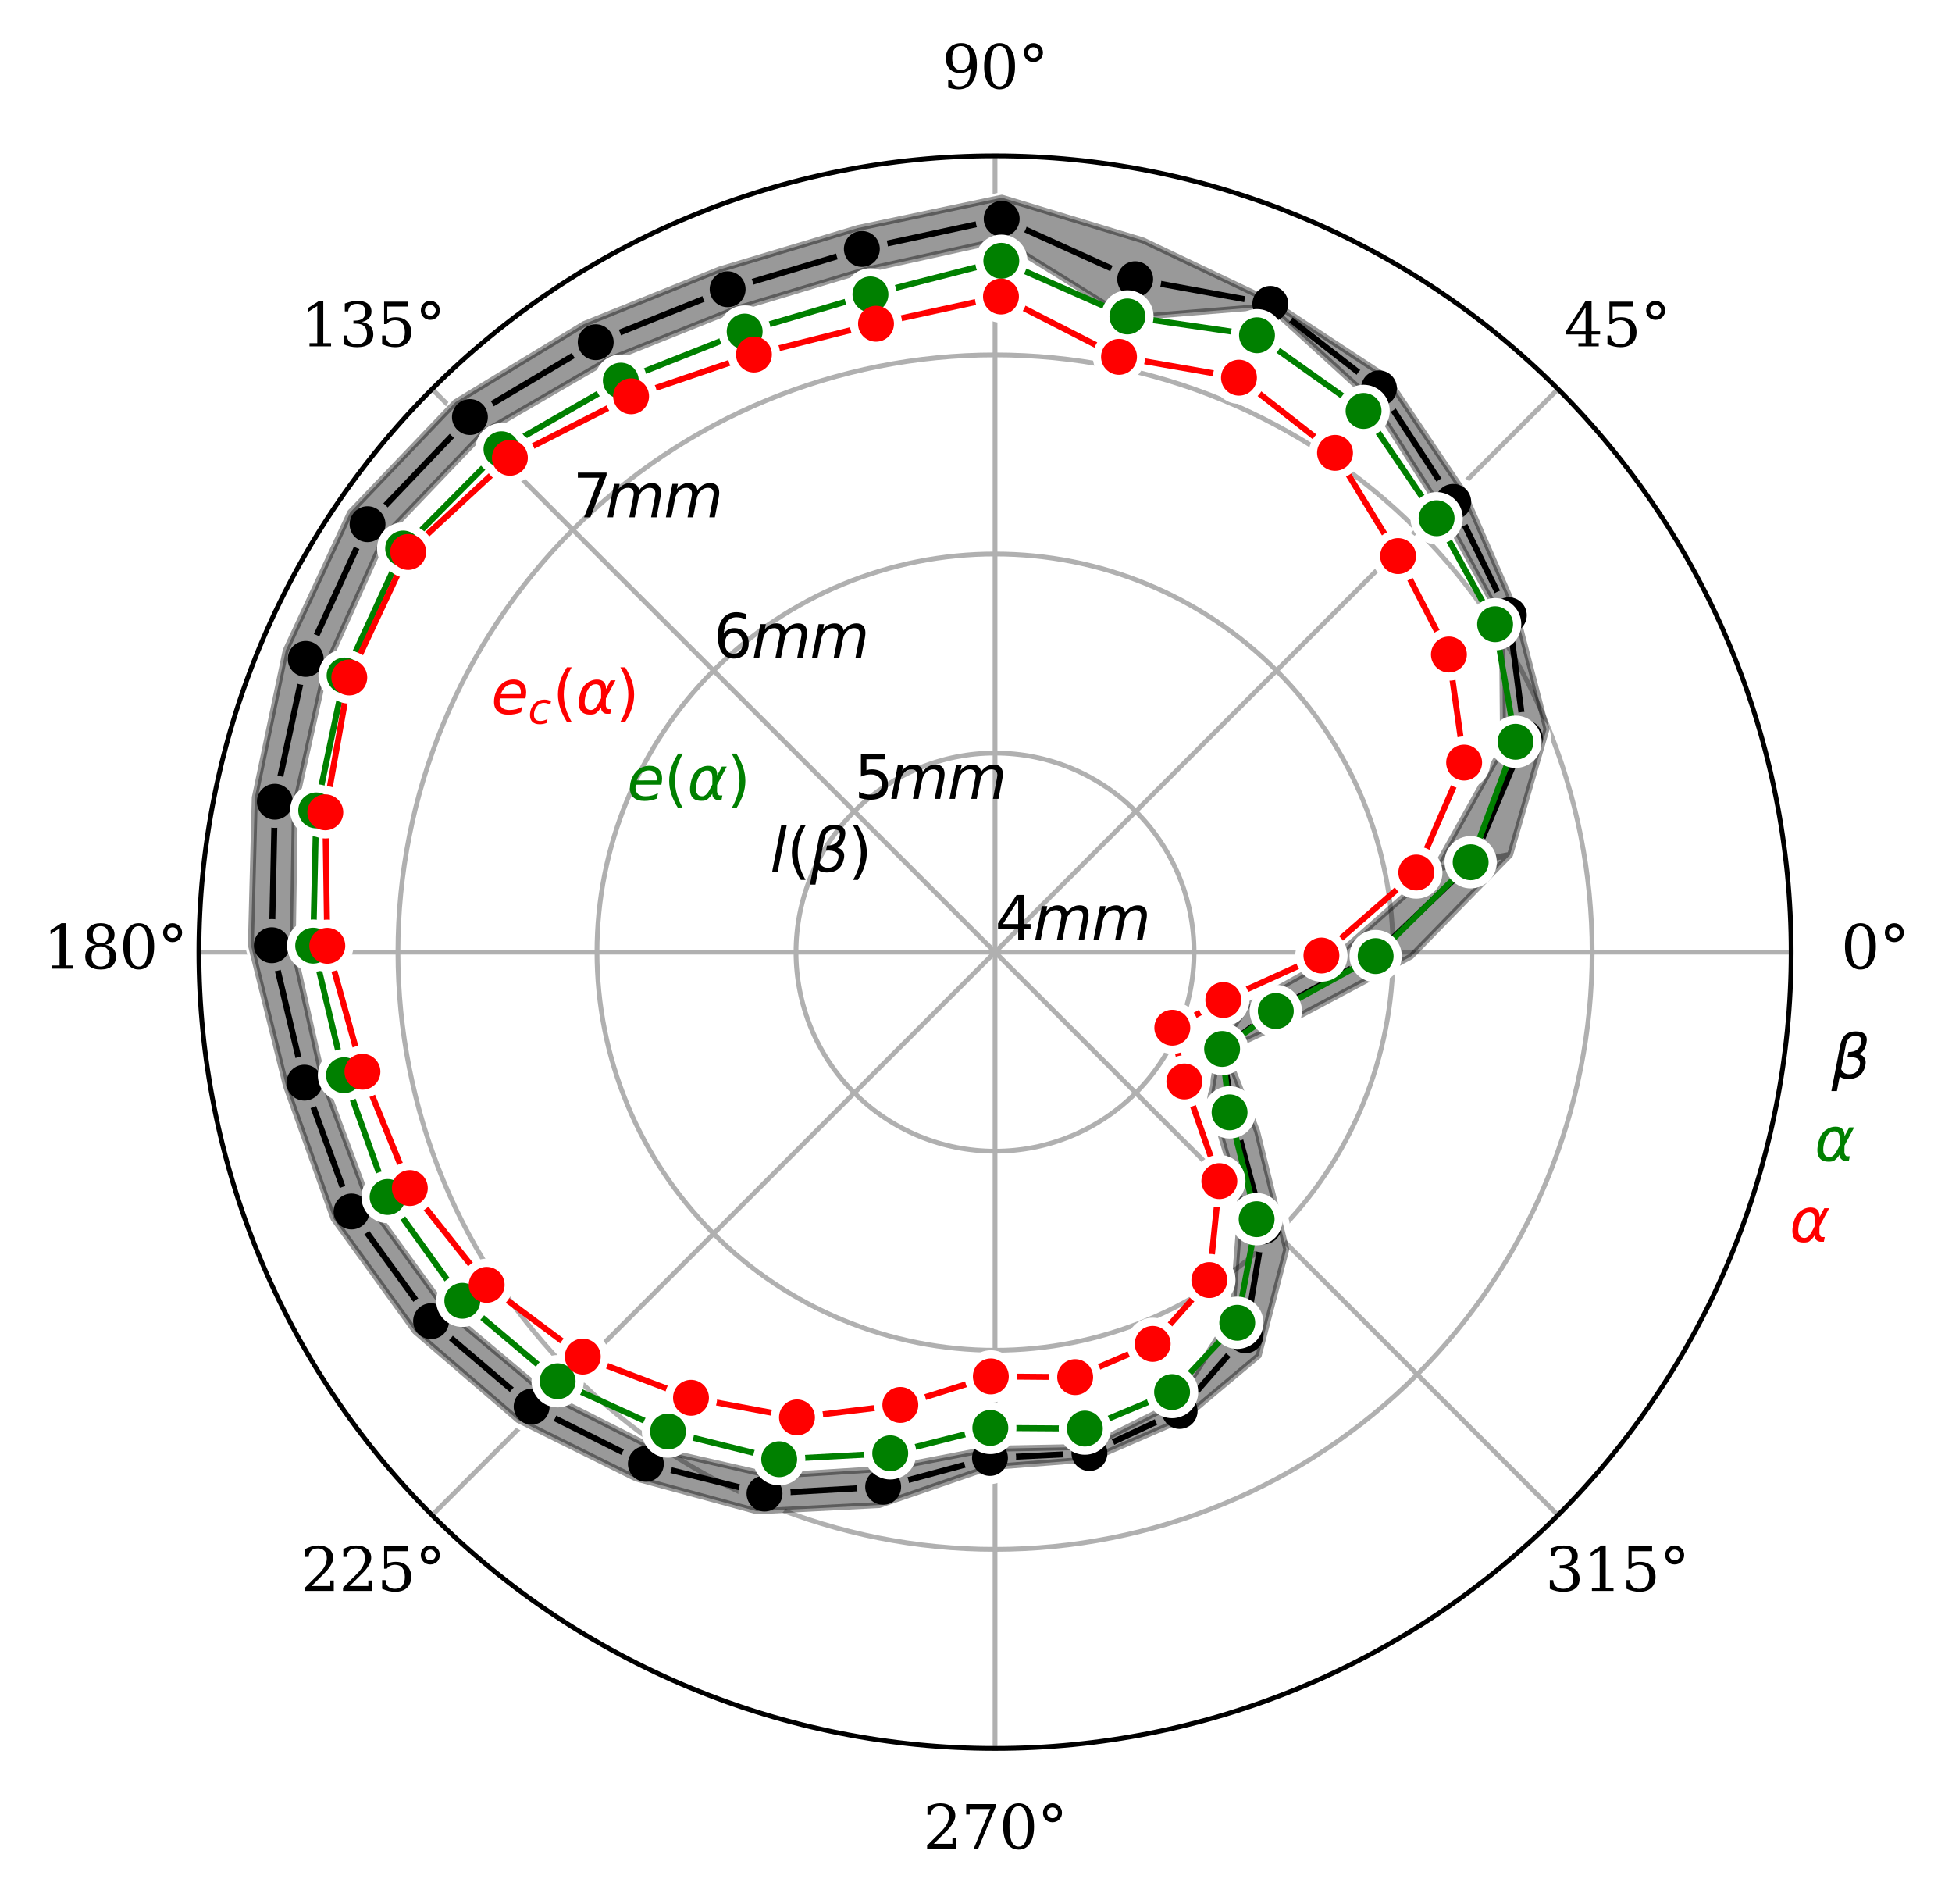 <?xml version="1.0" encoding="utf-8" standalone="no"?>
<!DOCTYPE svg PUBLIC "-//W3C//DTD SVG 1.1//EN"
  "http://www.w3.org/Graphics/SVG/1.1/DTD/svg11.dtd">
<svg xmlns:xlink="http://www.w3.org/1999/xlink" width="326.237pt" height="318.19pt" viewBox="0 0 326.237 318.19" xmlns="http://www.w3.org/2000/svg" version="1.1">
 <defs>
  <style type="text/css">*{stroke-linejoin: round; stroke-linecap: butt}</style>
 </defs>
 <g id="figure_1">
  <g id="patch_1">
   <path d="M 0 318.19 
L 326.237 318.19 
L 326.237 0 
L 0 0 
z
" style="fill: #ffffff"/>
  </g>
  <g id="axes_1">
   <g id="patch_2">
    <path d="M 299.356 159.095 
C 299.356 141.622 295.914 124.319 289.227 108.177 
C 282.541 92.034 272.74 77.365 260.385 65.01 
C 248.029 52.655 233.361 42.854 217.218 36.167 
C 201.075 29.481 183.773 26.039 166.3 26.039 
C 148.827 26.039 131.524 29.481 115.381 36.167 
C 99.239 42.854 84.57 52.655 72.215 65.01 
C 59.86 77.365 50.059 92.034 43.372 108.177 
C 36.686 124.319 33.244 141.622 33.244 159.095 
C 33.244 176.568 36.686 193.871 43.372 210.013 
C 50.059 226.156 59.86 240.825 72.215 253.18 
C 84.57 265.535 99.239 275.336 115.381 282.023 
C 131.524 288.709 148.827 292.151 166.3 292.151 
C 183.773 292.151 201.075 288.709 217.218 282.023 
C 233.361 275.336 248.029 265.535 260.385 253.18 
C 272.74 240.825 282.541 226.156 289.227 210.013 
C 295.914 193.871 299.356 176.568 299.356 159.095 
M 166.3 159.095 
C 166.3 159.095 166.3 159.095 166.3 159.095 
C 166.3 159.095 166.3 159.095 166.3 159.095 
C 166.3 159.095 166.3 159.095 166.3 159.095 
C 166.3 159.095 166.3 159.095 166.3 159.095 
C 166.3 159.095 166.3 159.095 166.3 159.095 
C 166.3 159.095 166.3 159.095 166.3 159.095 
C 166.3 159.095 166.3 159.095 166.3 159.095 
C 166.3 159.095 166.3 159.095 166.3 159.095 
C 166.3 159.095 166.3 159.095 166.3 159.095 
C 166.3 159.095 166.3 159.095 166.3 159.095 
C 166.3 159.095 166.3 159.095 166.3 159.095 
C 166.3 159.095 166.3 159.095 166.3 159.095 
C 166.3 159.095 166.3 159.095 166.3 159.095 
C 166.3 159.095 166.3 159.095 166.3 159.095 
C 166.3 159.095 166.3 159.095 166.3 159.095 
C 166.3 159.095 166.3 159.095 166.3 159.095 
M 299.356 159.095 
z
" style="fill: #ffffff"/>
   </g>
   <g id="matplotlib.axis_1">
    <g id="xtick_1">
     <g id="line2d_1">
      <path d="M 166.3 159.095 
L 299.356 159.095 
" clip-path="url(#p10c9d60a8b)" style="fill: none; stroke: #b0b0b0; stroke-width: 0.8; stroke-linecap: square"/>
     </g>
     <g id="text_1">
      <!-- 0° -->
      <g transform="translate(307.675 161.854) scale(0.1 -0.1)">
       <defs>
        <path id="DejaVuSerif-30" d="M 2034 219 
Q 2513 219 2750 744 
Q 2988 1269 2988 2328 
Q 2988 3391 2750 3916 
Q 2513 4441 2034 4441 
Q 1556 4441 1318 3916 
Q 1081 3391 1081 2328 
Q 1081 1269 1318 744 
Q 1556 219 2034 219 
z
M 2034 -91 
Q 1275 -91 848 546 
Q 422 1184 422 2328 
Q 422 3475 848 4112 
Q 1275 4750 2034 4750 
Q 2797 4750 3222 4112 
Q 3647 3475 3647 2328 
Q 3647 1184 3222 546 
Q 2797 -91 2034 -91 
z
" transform="scale(0.016)"/>
        <path id="DejaVuSerif-b0" d="M 1600 4319 
Q 1363 4319 1200 4155 
Q 1038 3991 1038 3750 
Q 1038 3513 1198 3353 
Q 1359 3194 1600 3194 
Q 1838 3194 2000 3355 
Q 2163 3516 2163 3750 
Q 2163 3984 1997 4151 
Q 1831 4319 1600 4319 
z
M 1600 4750 
Q 1800 4750 1984 4673 
Q 2169 4597 2303 4453 
Q 2447 4313 2519 4134 
Q 2591 3956 2591 3750 
Q 2591 3338 2302 3052 
Q 2013 2766 1594 2766 
Q 1172 2766 890 3047 
Q 609 3328 609 3750 
Q 609 4169 896 4459 
Q 1184 4750 1600 4750 
z
" transform="scale(0.016)"/>
       </defs>
       <use xlink:href="#DejaVuSerif-30"/>
       <use xlink:href="#DejaVuSerif-b0" x="63.623"/>
      </g>
     </g>
    </g>
    <g id="xtick_2">
     <g id="line2d_2">
      <path d="M 166.3 159.095 
L 260.385 65.01 
" clip-path="url(#p10c9d60a8b)" style="fill: none; stroke: #b0b0b0; stroke-width: 0.8; stroke-linecap: square"/>
     </g>
     <g id="text_2">
      <!-- 45° -->
      <g transform="translate(261.422 57.87) scale(0.1 -0.1)">
       <defs>
        <path id="DejaVuSerif-34" d="M 2234 1581 
L 2234 4063 
L 641 1581 
L 2234 1581 
z
M 3609 0 
L 1484 0 
L 1484 331 
L 2234 331 
L 2234 1247 
L 197 1247 
L 197 1588 
L 2241 4750 
L 2859 4750 
L 2859 1581 
L 3750 1581 
L 3750 1247 
L 2859 1247 
L 2859 331 
L 3609 331 
L 3609 0 
z
" transform="scale(0.016)"/>
        <path id="DejaVuSerif-35" d="M 3219 4666 
L 3219 4153 
L 1081 4153 
L 1081 2816 
Q 1244 2928 1461 2984 
Q 1678 3041 1947 3041 
Q 2703 3041 3140 2622 
Q 3578 2203 3578 1478 
Q 3578 738 3136 323 
Q 2694 -91 1894 -91 
Q 1572 -91 1234 -12 
Q 897 66 544 225 
L 544 1131 
L 897 1131 
Q 925 688 1179 453 
Q 1434 219 1894 219 
Q 2388 219 2653 544 
Q 2919 869 2919 1478 
Q 2919 2084 2655 2407 
Q 2391 2731 1894 2731 
Q 1613 2731 1398 2631 
Q 1184 2531 1019 2322 
L 750 2322 
L 750 4666 
L 3219 4666 
z
" transform="scale(0.016)"/>
       </defs>
       <use xlink:href="#DejaVuSerif-34"/>
       <use xlink:href="#DejaVuSerif-35" x="63.623"/>
       <use xlink:href="#DejaVuSerif-b0" x="127.246"/>
      </g>
     </g>
    </g>
    <g id="xtick_3">
     <g id="line2d_3">
      <path d="M 166.3 159.095 
L 166.3 26.039 
" clip-path="url(#p10c9d60a8b)" style="fill: none; stroke: #b0b0b0; stroke-width: 0.8; stroke-linecap: square"/>
     </g>
     <g id="text_3">
      <!-- 90° -->
      <g transform="translate(157.437 14.798) scale(0.1 -0.1)">
       <defs>
        <path id="DejaVuSerif-39" d="M 2994 2091 
Q 2784 1856 2512 1740 
Q 2241 1625 1900 1625 
Q 1206 1625 804 2044 
Q 403 2463 403 3188 
Q 403 3897 839 4323 
Q 1275 4750 2003 4750 
Q 2794 4750 3217 4161 
Q 3641 3572 3641 2478 
Q 3641 1253 3137 581 
Q 2634 -91 1722 -91 
Q 1475 -91 1203 -44 
Q 931 3 647 97 
L 647 872 
L 997 872 
Q 1038 556 1241 387 
Q 1444 219 1784 219 
Q 2391 219 2687 676 
Q 2984 1134 2994 2091 
z
M 1978 4441 
Q 1534 4441 1298 4117 
Q 1063 3794 1063 3188 
Q 1063 2581 1298 2256 
Q 1534 1931 1978 1931 
Q 2422 1931 2658 2245 
Q 2894 2559 2894 3150 
Q 2894 3772 2656 4106 
Q 2419 4441 1978 4441 
z
" transform="scale(0.016)"/>
       </defs>
       <use xlink:href="#DejaVuSerif-39"/>
       <use xlink:href="#DejaVuSerif-30" x="63.623"/>
       <use xlink:href="#DejaVuSerif-b0" x="127.246"/>
      </g>
     </g>
    </g>
    <g id="xtick_4">
     <g id="line2d_4">
      <path d="M 166.3 159.095 
L 72.215 65.01 
" clip-path="url(#p10c9d60a8b)" style="fill: none; stroke: #b0b0b0; stroke-width: 0.8; stroke-linecap: square"/>
     </g>
     <g id="text_4">
      <!-- 135° -->
      <g transform="translate(50.272 57.87) scale(0.1 -0.1)">
       <defs>
        <path id="DejaVuSerif-31" d="M 909 0 
L 909 331 
L 1722 331 
L 1722 4213 
L 781 3603 
L 781 4013 
L 1919 4750 
L 2350 4750 
L 2350 331 
L 3163 331 
L 3163 0 
L 909 0 
z
" transform="scale(0.016)"/>
        <path id="DejaVuSerif-33" d="M 622 4469 
Q 988 4606 1323 4678 
Q 1659 4750 1953 4750 
Q 2638 4750 3022 4454 
Q 3406 4159 3406 3634 
Q 3406 3213 3140 2930 
Q 2875 2647 2388 2547 
Q 2963 2466 3280 2130 
Q 3597 1794 3597 1259 
Q 3597 606 3158 257 
Q 2719 -91 1894 -91 
Q 1528 -91 1179 -12 
Q 831 66 488 225 
L 488 1131 
L 838 1131 
Q 869 681 1141 450 
Q 1413 219 1906 219 
Q 2384 219 2661 495 
Q 2938 772 2938 1253 
Q 2938 1803 2653 2086 
Q 2369 2369 1819 2369 
L 1522 2369 
L 1522 2688 
L 1678 2688 
Q 2225 2688 2498 2914 
Q 2772 3141 2772 3597 
Q 2772 4006 2547 4223 
Q 2322 4441 1900 4441 
Q 1478 4441 1245 4241 
Q 1013 4041 972 3647 
L 622 3647 
L 622 4469 
z
" transform="scale(0.016)"/>
       </defs>
       <use xlink:href="#DejaVuSerif-31"/>
       <use xlink:href="#DejaVuSerif-33" x="63.623"/>
       <use xlink:href="#DejaVuSerif-35" x="127.246"/>
       <use xlink:href="#DejaVuSerif-b0" x="190.869"/>
      </g>
     </g>
    </g>
    <g id="xtick_5">
     <g id="line2d_5">
      <path d="M 166.3 159.095 
L 33.244 159.095 
" clip-path="url(#p10c9d60a8b)" style="fill: none; stroke: #b0b0b0; stroke-width: 0.8; stroke-linecap: square"/>
     </g>
     <g id="text_5">
      <!-- 180° -->
      <g transform="translate(7.2 161.854) scale(0.1 -0.1)">
       <defs>
        <path id="DejaVuSerif-38" d="M 2981 1275 
Q 2981 1775 2732 2051 
Q 2484 2328 2034 2328 
Q 1584 2328 1336 2051 
Q 1088 1775 1088 1275 
Q 1088 772 1336 495 
Q 1584 219 2034 219 
Q 2484 219 2732 495 
Q 2981 772 2981 1275 
z
M 2853 3541 
Q 2853 3966 2637 4203 
Q 2422 4441 2034 4441 
Q 1650 4441 1433 4203 
Q 1216 3966 1216 3541 
Q 1216 3113 1433 2875 
Q 1650 2638 2034 2638 
Q 2422 2638 2637 2875 
Q 2853 3113 2853 3541 
z
M 2516 2484 
Q 3047 2413 3344 2092 
Q 3641 1772 3641 1275 
Q 3641 619 3225 264 
Q 2809 -91 2034 -91 
Q 1263 -91 845 264 
Q 428 619 428 1275 
Q 428 1772 725 2092 
Q 1022 2413 1556 2484 
Q 1084 2569 832 2842 
Q 581 3116 581 3541 
Q 581 4103 968 4426 
Q 1356 4750 2034 4750 
Q 2713 4750 3100 4426 
Q 3488 4103 3488 3541 
Q 3488 3116 3236 2842 
Q 2984 2569 2516 2484 
z
" transform="scale(0.016)"/>
       </defs>
       <use xlink:href="#DejaVuSerif-31"/>
       <use xlink:href="#DejaVuSerif-38" x="63.623"/>
       <use xlink:href="#DejaVuSerif-30" x="127.246"/>
       <use xlink:href="#DejaVuSerif-b0" x="190.869"/>
      </g>
     </g>
    </g>
    <g id="xtick_6">
     <g id="line2d_6">
      <path d="M 166.3 159.095 
L 72.215 253.18 
" clip-path="url(#p10c9d60a8b)" style="fill: none; stroke: #b0b0b0; stroke-width: 0.8; stroke-linecap: square"/>
     </g>
     <g id="text_6">
      <!-- 225° -->
      <g transform="translate(50.272 265.839) scale(0.1 -0.1)">
       <defs>
        <path id="DejaVuSerif-32" d="M 819 3553 
L 469 3553 
L 469 4384 
Q 803 4563 1142 4656 
Q 1481 4750 1806 4750 
Q 2534 4750 2956 4397 
Q 3378 4044 3378 3438 
Q 3378 2753 2422 1800 
Q 2347 1728 2309 1691 
L 1131 513 
L 3078 513 
L 3078 1088 
L 3444 1088 
L 3444 0 
L 434 0 
L 434 341 
L 1850 1753 
Q 2319 2222 2519 2614 
Q 2719 3006 2719 3438 
Q 2719 3909 2473 4175 
Q 2228 4441 1797 4441 
Q 1350 4441 1106 4219 
Q 863 3997 819 3553 
z
" transform="scale(0.016)"/>
       </defs>
       <use xlink:href="#DejaVuSerif-32"/>
       <use xlink:href="#DejaVuSerif-32" x="63.623"/>
       <use xlink:href="#DejaVuSerif-35" x="127.246"/>
       <use xlink:href="#DejaVuSerif-b0" x="190.869"/>
      </g>
     </g>
    </g>
    <g id="xtick_7">
     <g id="line2d_7">
      <path d="M 166.3 159.095 
L 166.3 292.151 
" clip-path="url(#p10c9d60a8b)" style="fill: none; stroke: #b0b0b0; stroke-width: 0.8; stroke-linecap: square"/>
     </g>
     <g id="text_7">
      <!-- 270° -->
      <g transform="translate(154.256 308.91) scale(0.1 -0.1)">
       <defs>
        <path id="DejaVuSerif-37" d="M 3609 4347 
L 1784 0 
L 1319 0 
L 3059 4153 
L 903 4153 
L 903 3578 
L 538 3578 
L 538 4666 
L 3609 4666 
L 3609 4347 
z
" transform="scale(0.016)"/>
       </defs>
       <use xlink:href="#DejaVuSerif-32"/>
       <use xlink:href="#DejaVuSerif-37" x="63.623"/>
       <use xlink:href="#DejaVuSerif-30" x="127.246"/>
       <use xlink:href="#DejaVuSerif-b0" x="190.869"/>
      </g>
     </g>
    </g>
    <g id="xtick_8">
     <g id="line2d_8">
      <path d="M 166.3 159.095 
L 260.385 253.18 
" clip-path="url(#p10c9d60a8b)" style="fill: none; stroke: #b0b0b0; stroke-width: 0.8; stroke-linecap: square"/>
     </g>
     <g id="text_8">
      <!-- 315° -->
      <g transform="translate(258.24 265.839) scale(0.1 -0.1)">
       <use xlink:href="#DejaVuSerif-33"/>
       <use xlink:href="#DejaVuSerif-31" x="63.623"/>
       <use xlink:href="#DejaVuSerif-35" x="127.246"/>
       <use xlink:href="#DejaVuSerif-b0" x="190.869"/>
      </g>
     </g>
    </g>
   </g>
   <g id="matplotlib.axis_2">
    <g id="ytick_1">
     <g id="line2d_9">
      <path d="M 166.3 159.095 
C 166.3 159.095 166.3 159.095 166.3 159.095 
C 166.3 159.095 166.3 159.095 166.3 159.095 
C 166.3 159.095 166.3 159.095 166.3 159.095 
C 166.3 159.095 166.3 159.095 166.3 159.095 
C 166.3 159.095 166.3 159.095 166.3 159.095 
C 166.3 159.095 166.3 159.095 166.3 159.095 
C 166.3 159.095 166.3 159.095 166.3 159.095 
C 166.3 159.095 166.3 159.095 166.3 159.095 
C 166.3 159.095 166.3 159.095 166.3 159.095 
C 166.3 159.095 166.3 159.095 166.3 159.095 
C 166.3 159.095 166.3 159.095 166.3 159.095 
C 166.3 159.095 166.3 159.095 166.3 159.095 
C 166.3 159.095 166.3 159.095 166.3 159.095 
C 166.3 159.095 166.3 159.095 166.3 159.095 
C 166.3 159.095 166.3 159.095 166.3 159.095 
C 166.3 159.095 166.3 159.095 166.3 159.095 
" clip-path="url(#p10c9d60a8b)" style="fill: none; stroke: #b0b0b0; stroke-width: 0.8; stroke-linecap: square"/>
     </g>
     <g id="text_9">
      <!-- $4mm$ -->
      <g transform="translate(166.3 157.015) scale(0.1 -0.1)">
       <defs>
        <path id="DejaVuSans-34" d="M 2419 4116 
L 825 1625 
L 2419 1625 
L 2419 4116 
z
M 2253 4666 
L 3047 4666 
L 3047 1625 
L 3713 1625 
L 3713 1100 
L 3047 1100 
L 3047 0 
L 2419 0 
L 2419 1100 
L 313 1100 
L 313 1709 
L 2253 4666 
z
" transform="scale(0.016)"/>
        <path id="DejaVuSans-Oblique-6d" d="M 5747 2113 
L 5338 0 
L 4763 0 
L 5166 2094 
Q 5191 2228 5203 2325 
Q 5216 2422 5216 2491 
Q 5216 2772 5059 2928 
Q 4903 3084 4622 3084 
Q 4203 3084 3875 2770 
Q 3547 2456 3450 1953 
L 3066 0 
L 2491 0 
L 2900 2094 
Q 2925 2209 2937 2307 
Q 2950 2406 2950 2484 
Q 2950 2769 2794 2926 
Q 2638 3084 2363 3084 
Q 1938 3084 1609 2770 
Q 1281 2456 1184 1953 
L 800 0 
L 225 0 
L 909 3500 
L 1484 3500 
L 1375 2956 
Q 1609 3263 1923 3423 
Q 2238 3584 2597 3584 
Q 2978 3584 3223 3384 
Q 3469 3184 3519 2828 
Q 3781 3197 4126 3390 
Q 4472 3584 4856 3584 
Q 5306 3584 5551 3325 
Q 5797 3066 5797 2591 
Q 5797 2488 5784 2364 
Q 5772 2241 5747 2113 
z
" transform="scale(0.016)"/>
       </defs>
       <use xlink:href="#DejaVuSans-34" transform="translate(0 0.094)"/>
       <use xlink:href="#DejaVuSans-Oblique-6d" transform="translate(63.623 0.094)"/>
       <use xlink:href="#DejaVuSans-Oblique-6d" transform="translate(161.035 0.094)"/>
      </g>
     </g>
    </g>
    <g id="ytick_2">
     <g id="line2d_10">
      <path d="M 199.564 159.095 
C 199.564 154.727 198.703 150.401 197.032 146.365 
C 195.36 142.33 192.91 138.663 189.821 135.574 
C 186.732 132.485 183.065 130.035 179.029 128.363 
C 174.994 126.692 170.668 125.831 166.3 125.831 
C 161.932 125.831 157.606 126.692 153.57 128.363 
C 149.534 130.035 145.867 132.485 142.779 135.574 
C 139.69 138.663 137.239 142.33 135.568 146.365 
C 133.896 150.401 133.036 154.727 133.036 159.095 
C 133.036 163.463 133.896 167.789 135.568 171.825 
C 137.239 175.86 139.69 179.527 142.779 182.616 
C 145.867 185.705 149.534 188.155 153.57 189.827 
C 157.606 191.499 161.932 192.359 166.3 192.359 
C 170.668 192.359 174.994 191.499 179.029 189.827 
C 183.065 188.155 186.732 185.705 189.821 182.616 
C 192.91 179.527 195.36 175.86 197.032 171.825 
C 198.703 167.789 199.564 163.463 199.564 159.095 
" clip-path="url(#p10c9d60a8b)" style="fill: none; stroke: #b0b0b0; stroke-width: 0.8; stroke-linecap: square"/>
     </g>
     <g id="text_10">
      <!-- $5mm$ -->
      <g transform="translate(142.779 133.494) scale(0.1 -0.1)">
       <defs>
        <path id="DejaVuSans-35" d="M 691 4666 
L 3169 4666 
L 3169 4134 
L 1269 4134 
L 1269 2991 
Q 1406 3038 1543 3061 
Q 1681 3084 1819 3084 
Q 2600 3084 3056 2656 
Q 3513 2228 3513 1497 
Q 3513 744 3044 326 
Q 2575 -91 1722 -91 
Q 1428 -91 1123 -41 
Q 819 9 494 109 
L 494 744 
Q 775 591 1075 516 
Q 1375 441 1709 441 
Q 2250 441 2565 725 
Q 2881 1009 2881 1497 
Q 2881 1984 2565 2268 
Q 2250 2553 1709 2553 
Q 1456 2553 1204 2497 
Q 953 2441 691 2322 
L 691 4666 
z
" transform="scale(0.016)"/>
       </defs>
       <use xlink:href="#DejaVuSans-35" transform="translate(0 0.094)"/>
       <use xlink:href="#DejaVuSans-Oblique-6d" transform="translate(58.123 0.094)"/>
       <use xlink:href="#DejaVuSans-Oblique-6d" transform="translate(155.535 0.094)"/>
      </g>
     </g>
    </g>
    <g id="ytick_3">
     <g id="line2d_11">
      <path d="M 232.828 159.095 
C 232.828 150.359 231.107 141.707 227.764 133.636 
C 224.42 125.565 219.52 118.23 213.342 112.053 
C 207.165 105.875 199.83 100.974 191.759 97.631 
C 183.688 94.288 175.036 92.567 166.3 92.567 
C 157.563 92.567 148.912 94.288 140.841 97.631 
C 132.769 100.974 125.435 105.875 119.257 112.053 
C 113.08 118.23 108.179 125.565 104.836 133.636 
C 101.493 141.707 99.772 150.359 99.772 159.095 
C 99.772 167.831 101.493 176.483 104.836 184.554 
C 108.179 192.626 113.08 199.96 119.257 206.137 
C 125.435 212.315 132.769 217.216 140.841 220.559 
C 148.912 223.902 157.563 225.623 166.3 225.623 
C 175.036 225.623 183.688 223.902 191.759 220.559 
C 199.83 217.216 207.165 212.315 213.342 206.137 
C 219.52 199.96 224.42 192.626 227.764 184.554 
C 231.107 176.483 232.828 167.831 232.828 159.095 
" clip-path="url(#p10c9d60a8b)" style="fill: none; stroke: #b0b0b0; stroke-width: 0.8; stroke-linecap: square"/>
     </g>
     <g id="text_11">
      <!-- $6mm$ -->
      <g transform="translate(119.257 109.973) scale(0.1 -0.1)">
       <defs>
        <path id="DejaVuSans-36" d="M 2113 2584 
Q 1688 2584 1439 2293 
Q 1191 2003 1191 1497 
Q 1191 994 1439 701 
Q 1688 409 2113 409 
Q 2538 409 2786 701 
Q 3034 994 3034 1497 
Q 3034 2003 2786 2293 
Q 2538 2584 2113 2584 
z
M 3366 4563 
L 3366 3988 
Q 3128 4100 2886 4159 
Q 2644 4219 2406 4219 
Q 1781 4219 1451 3797 
Q 1122 3375 1075 2522 
Q 1259 2794 1537 2939 
Q 1816 3084 2150 3084 
Q 2853 3084 3261 2657 
Q 3669 2231 3669 1497 
Q 3669 778 3244 343 
Q 2819 -91 2113 -91 
Q 1303 -91 875 529 
Q 447 1150 447 2328 
Q 447 3434 972 4092 
Q 1497 4750 2381 4750 
Q 2619 4750 2861 4703 
Q 3103 4656 3366 4563 
z
" transform="scale(0.016)"/>
       </defs>
       <use xlink:href="#DejaVuSans-36" transform="translate(0 0.781)"/>
       <use xlink:href="#DejaVuSans-Oblique-6d" transform="translate(63.623 0.781)"/>
       <use xlink:href="#DejaVuSans-Oblique-6d" transform="translate(161.035 0.781)"/>
      </g>
     </g>
    </g>
    <g id="ytick_4">
     <g id="line2d_12">
      <path d="M 266.092 159.095 
C 266.092 145.99 263.51 133.013 258.496 120.906 
C 253.481 108.799 246.13 97.798 236.863 88.531 
C 227.597 79.265 216.596 71.914 204.488 66.899 
C 192.381 61.884 179.404 59.303 166.3 59.303 
C 153.195 59.303 140.218 61.884 128.111 66.899 
C 116.004 71.914 105.002 79.265 95.736 88.531 
C 86.47 97.798 79.119 108.799 74.104 120.906 
C 69.089 133.013 66.508 145.99 66.508 159.095 
C 66.508 172.2 69.089 185.177 74.104 197.284 
C 79.119 209.391 86.47 220.392 95.736 229.659 
C 105.002 238.925 116.004 246.276 128.111 251.291 
C 140.218 256.306 153.195 258.887 166.3 258.887 
C 179.404 258.887 192.381 256.306 204.488 251.291 
C 216.596 246.276 227.597 238.925 236.863 229.659 
C 246.13 220.392 253.481 209.391 258.496 197.284 
C 263.51 185.177 266.092 172.2 266.092 159.095 
" clip-path="url(#p10c9d60a8b)" style="fill: none; stroke: #b0b0b0; stroke-width: 0.8; stroke-linecap: square"/>
     </g>
     <g id="text_12">
      <!-- $7mm$ -->
      <g transform="translate(95.736 86.452) scale(0.1 -0.1)">
       <defs>
        <path id="DejaVuSans-37" d="M 525 4666 
L 3525 4666 
L 3525 4397 
L 1831 0 
L 1172 0 
L 2766 4134 
L 525 4134 
L 525 4666 
z
" transform="scale(0.016)"/>
       </defs>
       <use xlink:href="#DejaVuSans-37" transform="translate(0 0.094)"/>
       <use xlink:href="#DejaVuSans-Oblique-6d" transform="translate(54.498 0.094)"/>
       <use xlink:href="#DejaVuSans-Oblique-6d" transform="translate(151.91 0.094)"/>
      </g>
     </g>
    </g>
   </g>
   <g id="patch_3">
    <path d="M 299.356 159.095 
C 299.356 141.622 295.914 124.319 289.227 108.177 
C 282.541 92.034 272.74 77.365 260.385 65.01 
C 248.029 52.655 233.361 42.854 217.218 36.167 
C 201.075 29.481 183.773 26.039 166.3 26.039 
C 148.827 26.039 131.524 29.481 115.381 36.167 
C 99.239 42.854 84.57 52.655 72.215 65.01 
C 59.86 77.365 50.059 92.034 43.372 108.177 
C 36.686 124.319 33.244 141.622 33.244 159.095 
C 33.244 176.568 36.686 193.871 43.372 210.013 
C 50.059 226.156 59.86 240.825 72.215 253.18 
C 84.57 265.535 99.239 275.336 115.381 282.023 
C 131.524 288.709 148.827 292.151 166.3 292.151 
C 183.773 292.151 201.075 288.709 217.218 282.023 
C 233.361 275.336 248.029 265.535 260.385 253.18 
C 272.74 240.825 282.541 226.156 289.227 210.013 
C 295.914 193.871 299.356 176.568 299.356 159.095 
" style="fill: none; stroke: #000000; stroke-width: 0.8; stroke-linejoin: miter; stroke-linecap: square"/>
   </g>
   <g id="line2d_13">
    <path d="M 246.094 144.018 
L 254.835 123.324 
L 252.169 102.804 
L 242.878 83.859 
L 230.467 64.888 
L 212.309 50.776 
L 189.722 46.651 
L 167.412 36.564 
L 144.041 41.594 
L 121.609 48.332 
L 99.56 57.181 
L 78.537 69.682 
L 61.427 87.591 
L 51.096 110.098 
L 45.936 133.964 
L 45.425 157.941 
L 50.878 180.903 
L 58.75 202.431 
L 72.045 220.757 
L 88.854 235.04 
L 107.943 244.599 
L 127.773 249.563 
L 147.601 248.441 
L 165.453 243.616 
L 182.074 242.798 
L 197.15 235.761 
L 208.147 223.127 
L 211.184 204.91 
L 206.166 186.331 
L 204.248 175.277 
L 212.841 168.858 
L 229.593 159.758 
L 246.094 144.018 
" clip-path="url(#p10c9d60a8b)" style="fill: none; stroke: #000000; stroke-linecap: square"/>
   </g>
   <g id="PathCollection_1">
    <defs>
     <path id="m45a343f147" d="M 0 3.873 
C 1.027 3.873 2.012 3.465 2.739 2.739 
C 3.465 2.012 3.873 1.027 3.873 0 
C 3.873 -1.027 3.465 -2.012 2.739 -2.739 
C 2.012 -3.465 1.027 -3.873 0 -3.873 
C -1.027 -3.873 -2.012 -3.465 -2.739 -2.739 
C -3.465 -2.012 -3.873 -1.027 -3.873 0 
C -3.873 1.027 -3.465 2.012 -2.739 2.739 
C -2.012 3.465 -1.027 3.873 0 3.873 
z
" style="stroke: #ffffff"/>
    </defs>
    <g clip-path="url(#p10c9d60a8b)">
     <use xlink:href="#m45a343f147" x="246.094" y="144.018" style="fill: #ffffff; stroke: #ffffff"/>
     <use xlink:href="#m45a343f147" x="254.835" y="123.324" style="fill: #ffffff; stroke: #ffffff"/>
     <use xlink:href="#m45a343f147" x="252.169" y="102.804" style="fill: #ffffff; stroke: #ffffff"/>
     <use xlink:href="#m45a343f147" x="242.878" y="83.859" style="fill: #ffffff; stroke: #ffffff"/>
     <use xlink:href="#m45a343f147" x="230.467" y="64.888" style="fill: #ffffff; stroke: #ffffff"/>
     <use xlink:href="#m45a343f147" x="212.309" y="50.776" style="fill: #ffffff; stroke: #ffffff"/>
     <use xlink:href="#m45a343f147" x="189.722" y="46.651" style="fill: #ffffff; stroke: #ffffff"/>
     <use xlink:href="#m45a343f147" x="167.412" y="36.564" style="fill: #ffffff; stroke: #ffffff"/>
     <use xlink:href="#m45a343f147" x="144.041" y="41.594" style="fill: #ffffff; stroke: #ffffff"/>
     <use xlink:href="#m45a343f147" x="121.609" y="48.332" style="fill: #ffffff; stroke: #ffffff"/>
     <use xlink:href="#m45a343f147" x="99.56" y="57.181" style="fill: #ffffff; stroke: #ffffff"/>
     <use xlink:href="#m45a343f147" x="78.537" y="69.682" style="fill: #ffffff; stroke: #ffffff"/>
     <use xlink:href="#m45a343f147" x="61.427" y="87.591" style="fill: #ffffff; stroke: #ffffff"/>
     <use xlink:href="#m45a343f147" x="51.096" y="110.098" style="fill: #ffffff; stroke: #ffffff"/>
     <use xlink:href="#m45a343f147" x="45.936" y="133.964" style="fill: #ffffff; stroke: #ffffff"/>
     <use xlink:href="#m45a343f147" x="45.425" y="157.941" style="fill: #ffffff; stroke: #ffffff"/>
     <use xlink:href="#m45a343f147" x="50.878" y="180.903" style="fill: #ffffff; stroke: #ffffff"/>
     <use xlink:href="#m45a343f147" x="58.75" y="202.431" style="fill: #ffffff; stroke: #ffffff"/>
     <use xlink:href="#m45a343f147" x="72.045" y="220.757" style="fill: #ffffff; stroke: #ffffff"/>
     <use xlink:href="#m45a343f147" x="88.854" y="235.04" style="fill: #ffffff; stroke: #ffffff"/>
     <use xlink:href="#m45a343f147" x="107.943" y="244.599" style="fill: #ffffff; stroke: #ffffff"/>
     <use xlink:href="#m45a343f147" x="127.773" y="249.563" style="fill: #ffffff; stroke: #ffffff"/>
     <use xlink:href="#m45a343f147" x="147.601" y="248.441" style="fill: #ffffff; stroke: #ffffff"/>
     <use xlink:href="#m45a343f147" x="165.453" y="243.616" style="fill: #ffffff; stroke: #ffffff"/>
     <use xlink:href="#m45a343f147" x="182.074" y="242.798" style="fill: #ffffff; stroke: #ffffff"/>
     <use xlink:href="#m45a343f147" x="197.15" y="235.761" style="fill: #ffffff; stroke: #ffffff"/>
     <use xlink:href="#m45a343f147" x="208.147" y="223.127" style="fill: #ffffff; stroke: #ffffff"/>
     <use xlink:href="#m45a343f147" x="211.184" y="204.91" style="fill: #ffffff; stroke: #ffffff"/>
     <use xlink:href="#m45a343f147" x="206.166" y="186.331" style="fill: #ffffff; stroke: #ffffff"/>
     <use xlink:href="#m45a343f147" x="204.248" y="175.277" style="fill: #ffffff; stroke: #ffffff"/>
     <use xlink:href="#m45a343f147" x="212.841" y="168.858" style="fill: #ffffff; stroke: #ffffff"/>
     <use xlink:href="#m45a343f147" x="229.593" y="159.758" style="fill: #ffffff; stroke: #ffffff"/>
    </g>
   </g>
   <g id="PolyCollection_1">
    <defs>
     <path id="m7913c0ecd3" d="M 252.376 -175.359 
L 239.811 -172.985 
L 251.206 -193.399 
L 251.025 -214.636 
L 241.152 -232.635 
L 229.202 -251.444 
L 212.139 -267.015 
L 188.376 -265.078 
L 167.38 -278.096 
L 144.703 -273.104 
L 122.944 -266.55 
L 101.538 -257.988 
L 80.964 -246.035 
L 64.324 -228.624 
L 54.436 -206.672 
L 49.291 -183.526 
L 48.921 -160.216 
L 53.952 -137.868 
L 61.745 -116.966 
L 74.693 -99.165 
L 91.125 -85.377 
L 109.606 -76.027 
L 129.035 -71.59 
L 148.238 -72.791 
L 165.468 -76.11 
L 181.878 -76.431 
L 196.596 -83.806 
L 205.932 -98.452 
L 207.396 -117.147 
L 202.239 -134.542 
L 203.767 -143.118 
L 208.546 -150.233 
L 223.381 -158.497 
L 239.811 -172.985 
L 252.376 -175.359 
L 252.376 -175.359 
L 235.805 -158.367 
L 217.135 -148.431 
L 204.729 -142.709 
L 210.093 -129.176 
L 214.972 -109.414 
L 210.361 -91.675 
L 197.704 -81.052 
L 182.27 -74.352 
L 165.438 -73.038 
L 146.964 -66.707 
L 126.512 -65.664 
L 106.28 -71.155 
L 86.584 -80.924 
L 69.396 -95.7 
L 55.754 -114.552 
L 47.804 -136.706 
L 41.93 -160.282 
L 42.582 -184.926 
L 47.756 -209.513 
L 58.53 -232.575 
L 76.11 -250.981 
L 97.581 -264.03 
L 120.275 -273.165 
L 143.38 -280.089 
L 167.444 -285.156 
L 191.068 -278.001 
L 212.478 -267.813 
L 231.733 -255.16 
L 244.603 -236.026 
L 253.313 -216.136 
L 258.464 -196.332 
L 252.376 -175.359 
z
" style="stroke: #000000; stroke-opacity: 0.4"/>
    </defs>
    <g clip-path="url(#p10c9d60a8b)">
     <use xlink:href="#m7913c0ecd3" x="0" y="318.19" style="fill-opacity: 0.4; stroke: #000000; stroke-opacity: 0.4"/>
    </g>
   </g>
   <g id="PathCollection_2">
    <defs>
     <path id="m4e75bfa3f4" d="M 0 2.5 
C 0.663 2.5 1.299 2.237 1.768 1.768 
C 2.237 1.299 2.5 0.663 2.5 0 
C 2.5 -0.663 2.237 -1.299 1.768 -1.768 
C 1.299 -2.237 0.663 -2.5 0 -2.5 
C -0.663 -2.5 -1.299 -2.237 -1.768 -1.768 
C -2.237 -1.299 -2.5 -0.663 -2.5 0 
C -2.5 0.663 -2.237 1.299 -1.768 1.768 
C -1.299 2.237 -0.663 2.5 0 2.5 
z
" style="stroke: #000000"/>
    </defs>
    <g clip-path="url(#p10c9d60a8b)">
     <use xlink:href="#m4e75bfa3f4" x="246.094" y="144.018" style="stroke: #000000"/>
     <use xlink:href="#m4e75bfa3f4" x="254.835" y="123.324" style="stroke: #000000"/>
     <use xlink:href="#m4e75bfa3f4" x="252.169" y="102.804" style="stroke: #000000"/>
     <use xlink:href="#m4e75bfa3f4" x="242.878" y="83.859" style="stroke: #000000"/>
     <use xlink:href="#m4e75bfa3f4" x="230.467" y="64.888" style="stroke: #000000"/>
     <use xlink:href="#m4e75bfa3f4" x="212.309" y="50.776" style="stroke: #000000"/>
     <use xlink:href="#m4e75bfa3f4" x="189.722" y="46.651" style="stroke: #000000"/>
     <use xlink:href="#m4e75bfa3f4" x="167.412" y="36.564" style="stroke: #000000"/>
     <use xlink:href="#m4e75bfa3f4" x="144.041" y="41.594" style="stroke: #000000"/>
     <use xlink:href="#m4e75bfa3f4" x="121.609" y="48.332" style="stroke: #000000"/>
     <use xlink:href="#m4e75bfa3f4" x="99.56" y="57.181" style="stroke: #000000"/>
     <use xlink:href="#m4e75bfa3f4" x="78.537" y="69.682" style="stroke: #000000"/>
     <use xlink:href="#m4e75bfa3f4" x="61.427" y="87.591" style="stroke: #000000"/>
     <use xlink:href="#m4e75bfa3f4" x="51.096" y="110.098" style="stroke: #000000"/>
     <use xlink:href="#m4e75bfa3f4" x="45.936" y="133.964" style="stroke: #000000"/>
     <use xlink:href="#m4e75bfa3f4" x="45.425" y="157.941" style="stroke: #000000"/>
     <use xlink:href="#m4e75bfa3f4" x="50.878" y="180.903" style="stroke: #000000"/>
     <use xlink:href="#m4e75bfa3f4" x="58.75" y="202.431" style="stroke: #000000"/>
     <use xlink:href="#m4e75bfa3f4" x="72.045" y="220.757" style="stroke: #000000"/>
     <use xlink:href="#m4e75bfa3f4" x="88.854" y="235.04" style="stroke: #000000"/>
     <use xlink:href="#m4e75bfa3f4" x="107.943" y="244.599" style="stroke: #000000"/>
     <use xlink:href="#m4e75bfa3f4" x="127.773" y="249.563" style="stroke: #000000"/>
     <use xlink:href="#m4e75bfa3f4" x="147.601" y="248.441" style="stroke: #000000"/>
     <use xlink:href="#m4e75bfa3f4" x="165.453" y="243.616" style="stroke: #000000"/>
     <use xlink:href="#m4e75bfa3f4" x="182.074" y="242.798" style="stroke: #000000"/>
     <use xlink:href="#m4e75bfa3f4" x="197.15" y="235.761" style="stroke: #000000"/>
     <use xlink:href="#m4e75bfa3f4" x="208.147" y="223.127" style="stroke: #000000"/>
     <use xlink:href="#m4e75bfa3f4" x="211.184" y="204.91" style="stroke: #000000"/>
     <use xlink:href="#m4e75bfa3f4" x="206.166" y="186.331" style="stroke: #000000"/>
     <use xlink:href="#m4e75bfa3f4" x="204.248" y="175.277" style="stroke: #000000"/>
     <use xlink:href="#m4e75bfa3f4" x="212.841" y="168.858" style="stroke: #000000"/>
     <use xlink:href="#m4e75bfa3f4" x="229.593" y="159.758" style="stroke: #000000"/>
    </g>
   </g>
   <g id="line2d_14">
    <path d="M 245.788 144.075 
L 253.29 123.948 
L 249.877 104.305 
L 240.097 86.59 
L 227.894 68.665 
L 210.082 56.018 
L 188.425 52.875 
L 167.347 43.576 
L 145.478 49.193 
L 124.457 55.401 
L 103.756 63.6 
L 83.81 75.064 
L 67.379 91.657 
L 57.593 112.869 
L 52.848 135.415 
L 52.341 158.015 
L 57.49 179.663 
L 64.779 200.011 
L 77.265 217.353 
L 93.196 230.794 
L 111.641 239.195 
L 130.225 243.828 
L 148.782 242.838 
L 165.511 238.595 
L 181.311 238.704 
L 195.886 232.601 
L 206.781 221.026 
L 210.02 203.714 
L 205.496 185.869 
L 204.248 175.274 
L 213.223 168.936 
L 229.91 159.76 
L 245.788 144.075 
" clip-path="url(#p10c9d60a8b)" style="fill: none; stroke: #008000; stroke-linecap: square"/>
   </g>
   <g id="line2d_15">
    <path d="M 236.704 145.792 
L 244.699 127.419 
L 242.157 109.366 
L 233.658 92.916 
L 223.123 75.669 
L 207.069 63.11 
L 187.018 59.627 
L 167.292 49.545 
L 146.407 54.094 
L 126.005 59.238 
L 105.473 66.221 
L 85.217 76.497 
L 68.219 92.229 
L 58.376 113.202 
L 54.369 135.732 
L 54.703 158.037 
L 60.575 179.08 
L 68.495 198.514 
L 81.334 214.69 
L 97.398 226.673 
L 115.485 233.562 
L 133.199 236.842 
L 150.472 234.756 
L 165.597 229.991 
L 179.69 230.107 
L 192.648 224.556 
L 202.118 213.891 
L 203.789 197.355 
L 197.94 180.708 
L 195.926 171.726 
L 204.453 167.097 
L 220.847 159.665 
L 236.704 145.792 
" clip-path="url(#p10c9d60a8b)" style="fill: none; stroke: #ff0000; stroke-linecap: square"/>
   </g>
   <g id="PathCollection_3">
    <g clip-path="url(#p10c9d60a8b)">
     <use xlink:href="#m45a343f147" x="245.788" y="144.075" style="fill: #ffffff; stroke: #ffffff"/>
     <use xlink:href="#m45a343f147" x="253.29" y="123.948" style="fill: #ffffff; stroke: #ffffff"/>
     <use xlink:href="#m45a343f147" x="249.877" y="104.305" style="fill: #ffffff; stroke: #ffffff"/>
     <use xlink:href="#m45a343f147" x="240.097" y="86.59" style="fill: #ffffff; stroke: #ffffff"/>
     <use xlink:href="#m45a343f147" x="227.894" y="68.665" style="fill: #ffffff; stroke: #ffffff"/>
     <use xlink:href="#m45a343f147" x="210.082" y="56.018" style="fill: #ffffff; stroke: #ffffff"/>
     <use xlink:href="#m45a343f147" x="188.425" y="52.875" style="fill: #ffffff; stroke: #ffffff"/>
     <use xlink:href="#m45a343f147" x="167.347" y="43.576" style="fill: #ffffff; stroke: #ffffff"/>
     <use xlink:href="#m45a343f147" x="145.478" y="49.193" style="fill: #ffffff; stroke: #ffffff"/>
     <use xlink:href="#m45a343f147" x="124.457" y="55.401" style="fill: #ffffff; stroke: #ffffff"/>
     <use xlink:href="#m45a343f147" x="103.756" y="63.6" style="fill: #ffffff; stroke: #ffffff"/>
     <use xlink:href="#m45a343f147" x="83.81" y="75.064" style="fill: #ffffff; stroke: #ffffff"/>
     <use xlink:href="#m45a343f147" x="67.379" y="91.657" style="fill: #ffffff; stroke: #ffffff"/>
     <use xlink:href="#m45a343f147" x="57.593" y="112.869" style="fill: #ffffff; stroke: #ffffff"/>
     <use xlink:href="#m45a343f147" x="52.848" y="135.415" style="fill: #ffffff; stroke: #ffffff"/>
     <use xlink:href="#m45a343f147" x="52.341" y="158.015" style="fill: #ffffff; stroke: #ffffff"/>
     <use xlink:href="#m45a343f147" x="57.49" y="179.663" style="fill: #ffffff; stroke: #ffffff"/>
     <use xlink:href="#m45a343f147" x="64.779" y="200.011" style="fill: #ffffff; stroke: #ffffff"/>
     <use xlink:href="#m45a343f147" x="77.265" y="217.353" style="fill: #ffffff; stroke: #ffffff"/>
     <use xlink:href="#m45a343f147" x="93.196" y="230.794" style="fill: #ffffff; stroke: #ffffff"/>
     <use xlink:href="#m45a343f147" x="111.641" y="239.195" style="fill: #ffffff; stroke: #ffffff"/>
     <use xlink:href="#m45a343f147" x="130.225" y="243.828" style="fill: #ffffff; stroke: #ffffff"/>
     <use xlink:href="#m45a343f147" x="148.782" y="242.838" style="fill: #ffffff; stroke: #ffffff"/>
     <use xlink:href="#m45a343f147" x="165.511" y="238.595" style="fill: #ffffff; stroke: #ffffff"/>
     <use xlink:href="#m45a343f147" x="181.311" y="238.704" style="fill: #ffffff; stroke: #ffffff"/>
     <use xlink:href="#m45a343f147" x="195.886" y="232.601" style="fill: #ffffff; stroke: #ffffff"/>
     <use xlink:href="#m45a343f147" x="206.781" y="221.026" style="fill: #ffffff; stroke: #ffffff"/>
     <use xlink:href="#m45a343f147" x="210.02" y="203.714" style="fill: #ffffff; stroke: #ffffff"/>
     <use xlink:href="#m45a343f147" x="205.496" y="185.869" style="fill: #ffffff; stroke: #ffffff"/>
     <use xlink:href="#m45a343f147" x="204.248" y="175.274" style="fill: #ffffff; stroke: #ffffff"/>
     <use xlink:href="#m45a343f147" x="213.223" y="168.936" style="fill: #ffffff; stroke: #ffffff"/>
     <use xlink:href="#m45a343f147" x="229.91" y="159.76" style="fill: #ffffff; stroke: #ffffff"/>
    </g>
   </g>
   <g id="PathCollection_4">
    <g clip-path="url(#p10c9d60a8b)">
     <use xlink:href="#m45a343f147" x="236.704" y="145.792" style="fill: #ffffff; stroke: #ffffff"/>
     <use xlink:href="#m45a343f147" x="244.699" y="127.419" style="fill: #ffffff; stroke: #ffffff"/>
     <use xlink:href="#m45a343f147" x="242.157" y="109.366" style="fill: #ffffff; stroke: #ffffff"/>
     <use xlink:href="#m45a343f147" x="233.658" y="92.916" style="fill: #ffffff; stroke: #ffffff"/>
     <use xlink:href="#m45a343f147" x="223.123" y="75.669" style="fill: #ffffff; stroke: #ffffff"/>
     <use xlink:href="#m45a343f147" x="207.069" y="63.11" style="fill: #ffffff; stroke: #ffffff"/>
     <use xlink:href="#m45a343f147" x="187.018" y="59.627" style="fill: #ffffff; stroke: #ffffff"/>
     <use xlink:href="#m45a343f147" x="167.292" y="49.545" style="fill: #ffffff; stroke: #ffffff"/>
     <use xlink:href="#m45a343f147" x="146.407" y="54.094" style="fill: #ffffff; stroke: #ffffff"/>
     <use xlink:href="#m45a343f147" x="126.005" y="59.238" style="fill: #ffffff; stroke: #ffffff"/>
     <use xlink:href="#m45a343f147" x="105.473" y="66.221" style="fill: #ffffff; stroke: #ffffff"/>
     <use xlink:href="#m45a343f147" x="85.217" y="76.497" style="fill: #ffffff; stroke: #ffffff"/>
     <use xlink:href="#m45a343f147" x="68.219" y="92.229" style="fill: #ffffff; stroke: #ffffff"/>
     <use xlink:href="#m45a343f147" x="58.376" y="113.202" style="fill: #ffffff; stroke: #ffffff"/>
     <use xlink:href="#m45a343f147" x="54.369" y="135.732" style="fill: #ffffff; stroke: #ffffff"/>
     <use xlink:href="#m45a343f147" x="54.703" y="158.037" style="fill: #ffffff; stroke: #ffffff"/>
     <use xlink:href="#m45a343f147" x="60.575" y="179.08" style="fill: #ffffff; stroke: #ffffff"/>
     <use xlink:href="#m45a343f147" x="68.495" y="198.514" style="fill: #ffffff; stroke: #ffffff"/>
     <use xlink:href="#m45a343f147" x="81.334" y="214.69" style="fill: #ffffff; stroke: #ffffff"/>
     <use xlink:href="#m45a343f147" x="97.398" y="226.673" style="fill: #ffffff; stroke: #ffffff"/>
     <use xlink:href="#m45a343f147" x="115.485" y="233.562" style="fill: #ffffff; stroke: #ffffff"/>
     <use xlink:href="#m45a343f147" x="133.199" y="236.842" style="fill: #ffffff; stroke: #ffffff"/>
     <use xlink:href="#m45a343f147" x="150.472" y="234.756" style="fill: #ffffff; stroke: #ffffff"/>
     <use xlink:href="#m45a343f147" x="165.597" y="229.991" style="fill: #ffffff; stroke: #ffffff"/>
     <use xlink:href="#m45a343f147" x="179.69" y="230.107" style="fill: #ffffff; stroke: #ffffff"/>
     <use xlink:href="#m45a343f147" x="192.648" y="224.556" style="fill: #ffffff; stroke: #ffffff"/>
     <use xlink:href="#m45a343f147" x="202.118" y="213.891" style="fill: #ffffff; stroke: #ffffff"/>
     <use xlink:href="#m45a343f147" x="203.789" y="197.355" style="fill: #ffffff; stroke: #ffffff"/>
     <use xlink:href="#m45a343f147" x="197.94" y="180.708" style="fill: #ffffff; stroke: #ffffff"/>
     <use xlink:href="#m45a343f147" x="195.926" y="171.726" style="fill: #ffffff; stroke: #ffffff"/>
     <use xlink:href="#m45a343f147" x="204.453" y="167.097" style="fill: #ffffff; stroke: #ffffff"/>
     <use xlink:href="#m45a343f147" x="220.847" y="159.665" style="fill: #ffffff; stroke: #ffffff"/>
    </g>
   </g>
   <g id="PathCollection_5">
    <defs>
     <path id="m09d7d8afac" d="M 0 2.5 
C 0.663 2.5 1.299 2.237 1.768 1.768 
C 2.237 1.299 2.5 0.663 2.5 0 
C 2.5 -0.663 2.237 -1.299 1.768 -1.768 
C 1.299 -2.237 0.663 -2.5 0 -2.5 
C -0.663 -2.5 -1.299 -2.237 -1.768 -1.768 
C -2.237 -1.299 -2.5 -0.663 -2.5 0 
C -2.5 0.663 -2.237 1.299 -1.768 1.768 
C -1.299 2.237 -0.663 2.5 0 2.5 
z
" style="stroke: #008000"/>
    </defs>
    <g clip-path="url(#p10c9d60a8b)">
     <use xlink:href="#m09d7d8afac" x="245.788" y="144.075" style="fill: #008000; stroke: #008000"/>
     <use xlink:href="#m09d7d8afac" x="253.29" y="123.948" style="fill: #008000; stroke: #008000"/>
     <use xlink:href="#m09d7d8afac" x="249.877" y="104.305" style="fill: #008000; stroke: #008000"/>
     <use xlink:href="#m09d7d8afac" x="240.097" y="86.59" style="fill: #008000; stroke: #008000"/>
     <use xlink:href="#m09d7d8afac" x="227.894" y="68.665" style="fill: #008000; stroke: #008000"/>
     <use xlink:href="#m09d7d8afac" x="210.082" y="56.018" style="fill: #008000; stroke: #008000"/>
     <use xlink:href="#m09d7d8afac" x="188.425" y="52.875" style="fill: #008000; stroke: #008000"/>
     <use xlink:href="#m09d7d8afac" x="167.347" y="43.576" style="fill: #008000; stroke: #008000"/>
     <use xlink:href="#m09d7d8afac" x="145.478" y="49.193" style="fill: #008000; stroke: #008000"/>
     <use xlink:href="#m09d7d8afac" x="124.457" y="55.401" style="fill: #008000; stroke: #008000"/>
     <use xlink:href="#m09d7d8afac" x="103.756" y="63.6" style="fill: #008000; stroke: #008000"/>
     <use xlink:href="#m09d7d8afac" x="83.81" y="75.064" style="fill: #008000; stroke: #008000"/>
     <use xlink:href="#m09d7d8afac" x="67.379" y="91.657" style="fill: #008000; stroke: #008000"/>
     <use xlink:href="#m09d7d8afac" x="57.593" y="112.869" style="fill: #008000; stroke: #008000"/>
     <use xlink:href="#m09d7d8afac" x="52.848" y="135.415" style="fill: #008000; stroke: #008000"/>
     <use xlink:href="#m09d7d8afac" x="52.341" y="158.015" style="fill: #008000; stroke: #008000"/>
     <use xlink:href="#m09d7d8afac" x="57.49" y="179.663" style="fill: #008000; stroke: #008000"/>
     <use xlink:href="#m09d7d8afac" x="64.779" y="200.011" style="fill: #008000; stroke: #008000"/>
     <use xlink:href="#m09d7d8afac" x="77.265" y="217.353" style="fill: #008000; stroke: #008000"/>
     <use xlink:href="#m09d7d8afac" x="93.196" y="230.794" style="fill: #008000; stroke: #008000"/>
     <use xlink:href="#m09d7d8afac" x="111.641" y="239.195" style="fill: #008000; stroke: #008000"/>
     <use xlink:href="#m09d7d8afac" x="130.225" y="243.828" style="fill: #008000; stroke: #008000"/>
     <use xlink:href="#m09d7d8afac" x="148.782" y="242.838" style="fill: #008000; stroke: #008000"/>
     <use xlink:href="#m09d7d8afac" x="165.511" y="238.595" style="fill: #008000; stroke: #008000"/>
     <use xlink:href="#m09d7d8afac" x="181.311" y="238.704" style="fill: #008000; stroke: #008000"/>
     <use xlink:href="#m09d7d8afac" x="195.886" y="232.601" style="fill: #008000; stroke: #008000"/>
     <use xlink:href="#m09d7d8afac" x="206.781" y="221.026" style="fill: #008000; stroke: #008000"/>
     <use xlink:href="#m09d7d8afac" x="210.02" y="203.714" style="fill: #008000; stroke: #008000"/>
     <use xlink:href="#m09d7d8afac" x="205.496" y="185.869" style="fill: #008000; stroke: #008000"/>
     <use xlink:href="#m09d7d8afac" x="204.248" y="175.274" style="fill: #008000; stroke: #008000"/>
     <use xlink:href="#m09d7d8afac" x="213.223" y="168.936" style="fill: #008000; stroke: #008000"/>
     <use xlink:href="#m09d7d8afac" x="229.91" y="159.76" style="fill: #008000; stroke: #008000"/>
    </g>
   </g>
   <g id="PathCollection_6">
    <defs>
     <path id="m442e8d5a57" d="M 0 2.5 
C 0.663 2.5 1.299 2.237 1.768 1.768 
C 2.237 1.299 2.5 0.663 2.5 0 
C 2.5 -0.663 2.237 -1.299 1.768 -1.768 
C 1.299 -2.237 0.663 -2.5 0 -2.5 
C -0.663 -2.5 -1.299 -2.237 -1.768 -1.768 
C -2.237 -1.299 -2.5 -0.663 -2.5 0 
C -2.5 0.663 -2.237 1.299 -1.768 1.768 
C -1.299 2.237 -0.663 2.5 0 2.5 
z
" style="stroke: #ff0000"/>
    </defs>
    <g clip-path="url(#p10c9d60a8b)">
     <use xlink:href="#m442e8d5a57" x="236.704" y="145.792" style="fill: #ff0000; stroke: #ff0000"/>
     <use xlink:href="#m442e8d5a57" x="244.699" y="127.419" style="fill: #ff0000; stroke: #ff0000"/>
     <use xlink:href="#m442e8d5a57" x="242.157" y="109.366" style="fill: #ff0000; stroke: #ff0000"/>
     <use xlink:href="#m442e8d5a57" x="233.658" y="92.916" style="fill: #ff0000; stroke: #ff0000"/>
     <use xlink:href="#m442e8d5a57" x="223.123" y="75.669" style="fill: #ff0000; stroke: #ff0000"/>
     <use xlink:href="#m442e8d5a57" x="207.069" y="63.11" style="fill: #ff0000; stroke: #ff0000"/>
     <use xlink:href="#m442e8d5a57" x="187.018" y="59.627" style="fill: #ff0000; stroke: #ff0000"/>
     <use xlink:href="#m442e8d5a57" x="167.292" y="49.545" style="fill: #ff0000; stroke: #ff0000"/>
     <use xlink:href="#m442e8d5a57" x="146.407" y="54.094" style="fill: #ff0000; stroke: #ff0000"/>
     <use xlink:href="#m442e8d5a57" x="126.005" y="59.238" style="fill: #ff0000; stroke: #ff0000"/>
     <use xlink:href="#m442e8d5a57" x="105.473" y="66.221" style="fill: #ff0000; stroke: #ff0000"/>
     <use xlink:href="#m442e8d5a57" x="85.217" y="76.497" style="fill: #ff0000; stroke: #ff0000"/>
     <use xlink:href="#m442e8d5a57" x="68.219" y="92.229" style="fill: #ff0000; stroke: #ff0000"/>
     <use xlink:href="#m442e8d5a57" x="58.376" y="113.202" style="fill: #ff0000; stroke: #ff0000"/>
     <use xlink:href="#m442e8d5a57" x="54.369" y="135.732" style="fill: #ff0000; stroke: #ff0000"/>
     <use xlink:href="#m442e8d5a57" x="54.703" y="158.037" style="fill: #ff0000; stroke: #ff0000"/>
     <use xlink:href="#m442e8d5a57" x="60.575" y="179.08" style="fill: #ff0000; stroke: #ff0000"/>
     <use xlink:href="#m442e8d5a57" x="68.495" y="198.514" style="fill: #ff0000; stroke: #ff0000"/>
     <use xlink:href="#m442e8d5a57" x="81.334" y="214.69" style="fill: #ff0000; stroke: #ff0000"/>
     <use xlink:href="#m442e8d5a57" x="97.398" y="226.673" style="fill: #ff0000; stroke: #ff0000"/>
     <use xlink:href="#m442e8d5a57" x="115.485" y="233.562" style="fill: #ff0000; stroke: #ff0000"/>
     <use xlink:href="#m442e8d5a57" x="133.199" y="236.842" style="fill: #ff0000; stroke: #ff0000"/>
     <use xlink:href="#m442e8d5a57" x="150.472" y="234.756" style="fill: #ff0000; stroke: #ff0000"/>
     <use xlink:href="#m442e8d5a57" x="165.597" y="229.991" style="fill: #ff0000; stroke: #ff0000"/>
     <use xlink:href="#m442e8d5a57" x="179.69" y="230.107" style="fill: #ff0000; stroke: #ff0000"/>
     <use xlink:href="#m442e8d5a57" x="192.648" y="224.556" style="fill: #ff0000; stroke: #ff0000"/>
     <use xlink:href="#m442e8d5a57" x="202.118" y="213.891" style="fill: #ff0000; stroke: #ff0000"/>
     <use xlink:href="#m442e8d5a57" x="203.789" y="197.355" style="fill: #ff0000; stroke: #ff0000"/>
     <use xlink:href="#m442e8d5a57" x="197.94" y="180.708" style="fill: #ff0000; stroke: #ff0000"/>
     <use xlink:href="#m442e8d5a57" x="195.926" y="171.726" style="fill: #ff0000; stroke: #ff0000"/>
     <use xlink:href="#m442e8d5a57" x="204.453" y="167.097" style="fill: #ff0000; stroke: #ff0000"/>
     <use xlink:href="#m442e8d5a57" x="220.847" y="159.665" style="fill: #ff0000; stroke: #ff0000"/>
    </g>
   </g>
   <g id="text_13">
    <!-- $l(\beta)$ -->
    <g transform="translate(128.689 145.723) scale(0.1 -0.1)">
     <defs>
      <path id="DejaVuSans-Oblique-6c" d="M 1172 4863 
L 1747 4863 
L 800 0 
L 225 0 
L 1172 4863 
z
" transform="scale(0.016)"/>
      <path id="DejaVuSans-28" d="M 1984 4856 
Q 1566 4138 1362 3434 
Q 1159 2731 1159 2009 
Q 1159 1288 1364 580 
Q 1569 -128 1984 -844 
L 1484 -844 
Q 1016 -109 783 600 
Q 550 1309 550 2009 
Q 550 2706 781 3412 
Q 1013 4119 1484 4856 
L 1984 4856 
z
" transform="scale(0.016)"/>
      <path id="DejaVuSans-Oblique-3b2" d="M 872 216 
L 572 -1331 
L -6 -1331 
L 928 3478 
Q 1206 4903 2538 4903 
Q 3888 4903 3659 3700 
Q 3503 2844 2894 2531 
Q 3713 2250 3553 1416 
Q 3272 -69 1759 -66 
Q 1097 -63 872 216 
z
M 1019 966 
Q 1259 422 1875 425 
Q 2775 425 2966 1406 
Q 3138 2288 1675 2219 
L 1778 2750 
Q 2909 2731 3106 3750 
Q 3241 4438 2509 4434 
Q 1691 4434 1503 3459 
L 1019 966 
z
" transform="scale(0.016)"/>
      <path id="DejaVuSans-29" d="M 513 4856 
L 1013 4856 
Q 1481 4119 1714 3412 
Q 1947 2706 1947 2009 
Q 1947 1309 1714 600 
Q 1481 -109 1013 -844 
L 513 -844 
Q 928 -128 1133 580 
Q 1338 1288 1338 2009 
Q 1338 2731 1133 3434 
Q 928 4138 513 4856 
z
" transform="scale(0.016)"/>
     </defs>
     <use xlink:href="#DejaVuSans-Oblique-6c" transform="translate(0 0.391)"/>
     <use xlink:href="#DejaVuSans-28" transform="translate(27.783 0.391)"/>
     <use xlink:href="#DejaVuSans-Oblique-3b2" transform="translate(66.797 0.391)"/>
     <use xlink:href="#DejaVuSans-29" transform="translate(130.615 0.391)"/>
    </g>
   </g>
   <g id="text_14">
    <!-- $e(\alpha)$ -->
    <g style="fill: #008000" transform="translate(104.808 133.704) scale(0.1 -0.1)">
     <defs>
      <path id="DejaVuSans-Oblique-65" d="M 3078 2063 
Q 3088 2113 3092 2166 
Q 3097 2219 3097 2272 
Q 3097 2653 2873 2875 
Q 2650 3097 2266 3097 
Q 1838 3097 1509 2826 
Q 1181 2556 1013 2059 
L 3078 2063 
z
M 3578 1613 
L 903 1613 
Q 884 1494 878 1425 
Q 872 1356 872 1306 
Q 872 872 1139 634 
Q 1406 397 1894 397 
Q 2269 397 2603 481 
Q 2938 566 3225 728 
L 3116 159 
Q 2806 34 2476 -28 
Q 2147 -91 1806 -91 
Q 1078 -91 686 257 
Q 294 606 294 1247 
Q 294 1794 489 2264 
Q 684 2734 1063 3103 
Q 1306 3334 1642 3459 
Q 1978 3584 2356 3584 
Q 2950 3584 3301 3228 
Q 3653 2872 3653 2272 
Q 3653 2128 3634 1964 
Q 3616 1800 3578 1613 
z
" transform="scale(0.016)"/>
      <path id="DejaVuSans-Oblique-3b1" d="M 2619 1628 
L 2622 2350 
Q 2625 3088 2069 3091 
Q 1653 3094 1394 2747 
Q 1069 2319 959 1747 
Q 825 1059 994 731 
Q 1169 397 1547 397 
Q 1966 397 2319 1063 
L 2619 1628 
z
M 2166 3578 
Q 3141 3594 3128 2584 
Q 3128 2584 3616 3500 
L 4128 3500 
L 3119 1603 
L 3109 919 
Q 3109 766 3194 638 
Q 3291 488 3391 488 
L 3669 488 
L 3575 0 
L 3228 0 
Q 2934 0 2722 263 
Q 2622 394 2619 669 
Q 2416 334 2066 50 
Q 1900 -81 1453 -78 
Q 722 -72 456 397 
Q 184 884 353 1747 
Q 534 2675 1009 3097 
Q 1544 3569 2166 3578 
z
" transform="scale(0.016)"/>
     </defs>
     <use xlink:href="#DejaVuSans-Oblique-65" transform="translate(0 0.125)"/>
     <use xlink:href="#DejaVuSans-28" transform="translate(61.523 0.125)"/>
     <use xlink:href="#DejaVuSans-Oblique-3b1" transform="translate(100.537 0.125)"/>
     <use xlink:href="#DejaVuSans-29" transform="translate(166.455 0.125)"/>
    </g>
   </g>
   <g id="text_15">
    <!-- $e_c(\alpha)$ -->
    <g style="fill: #ff0000" transform="translate(82.095 119.289) scale(0.1 -0.1)">
     <defs>
      <path id="DejaVuSans-Oblique-63" d="M 3431 3366 
L 3316 2797 
Q 3109 2947 2876 3022 
Q 2644 3097 2394 3097 
Q 2119 3097 1870 3000 
Q 1622 2903 1453 2725 
Q 1184 2453 1037 2087 
Q 891 1722 891 1331 
Q 891 859 1127 628 
Q 1363 397 1844 397 
Q 2081 397 2348 469 
Q 2616 541 2906 684 
L 2797 116 
Q 2547 13 2283 -39 
Q 2019 -91 1741 -91 
Q 1044 -91 669 257 
Q 294 606 294 1253 
Q 294 1797 489 2255 
Q 684 2713 1069 3078 
Q 1331 3328 1684 3456 
Q 2038 3584 2456 3584 
Q 2700 3584 2940 3529 
Q 3181 3475 3431 3366 
z
" transform="scale(0.016)"/>
     </defs>
     <use xlink:href="#DejaVuSans-Oblique-65" transform="translate(0 0.125)"/>
     <use xlink:href="#DejaVuSans-Oblique-63" transform="translate(61.523 -16.281) scale(0.7)"/>
     <use xlink:href="#DejaVuSans-28" transform="translate(102.744 0.125)"/>
     <use xlink:href="#DejaVuSans-Oblique-3b1" transform="translate(141.758 0.125)"/>
     <use xlink:href="#DejaVuSans-29" transform="translate(207.676 0.125)"/>
    </g>
   </g>
   <g id="text_16">
    <!-- $\beta$ -->
    <g transform="translate(306.084 180.221) scale(0.1 -0.1)">
     <use xlink:href="#DejaVuSans-Oblique-3b2" transform="translate(0 0.391)"/>
    </g>
   </g>
   <g id="text_17">
    <!-- $\alpha$ -->
    <g style="fill: #008000" transform="translate(303.277 194.071) scale(0.1 -0.1)">
     <use xlink:href="#DejaVuSans-Oblique-3b1" transform="translate(0 0.844)"/>
    </g>
   </g>
   <g id="text_18">
    <!-- $\alpha$ -->
    <g style="fill: #ff0000" transform="translate(299.101 207.571) scale(0.1 -0.1)">
     <use xlink:href="#DejaVuSans-Oblique-3b1" transform="translate(0 0.844)"/>
    </g>
   </g>
  </g>
 </g>
 <defs>
  <clipPath id="p10c9d60a8b">
   <path d="M 299.356 159.095 
C 299.356 141.622 295.914 124.319 289.227 108.177 
C 282.541 92.034 272.74 77.365 260.385 65.01 
C 248.029 52.655 233.361 42.854 217.218 36.167 
C 201.075 29.481 183.773 26.039 166.3 26.039 
C 148.827 26.039 131.524 29.481 115.381 36.167 
C 99.239 42.854 84.57 52.655 72.215 65.01 
C 59.86 77.365 50.059 92.034 43.372 108.177 
C 36.686 124.319 33.244 141.622 33.244 159.095 
C 33.244 176.568 36.686 193.871 43.372 210.013 
C 50.059 226.156 59.86 240.825 72.215 253.18 
C 84.57 265.535 99.239 275.336 115.381 282.023 
C 131.524 288.709 148.827 292.151 166.3 292.151 
C 183.773 292.151 201.075 288.709 217.218 282.023 
C 233.361 275.336 248.029 265.535 260.385 253.18 
C 272.74 240.825 282.541 226.156 289.227 210.013 
C 295.914 193.871 299.356 176.568 299.356 159.095 
M 166.3 159.095 
C 166.3 159.095 166.3 159.095 166.3 159.095 
C 166.3 159.095 166.3 159.095 166.3 159.095 
C 166.3 159.095 166.3 159.095 166.3 159.095 
C 166.3 159.095 166.3 159.095 166.3 159.095 
C 166.3 159.095 166.3 159.095 166.3 159.095 
C 166.3 159.095 166.3 159.095 166.3 159.095 
C 166.3 159.095 166.3 159.095 166.3 159.095 
C 166.3 159.095 166.3 159.095 166.3 159.095 
C 166.3 159.095 166.3 159.095 166.3 159.095 
C 166.3 159.095 166.3 159.095 166.3 159.095 
C 166.3 159.095 166.3 159.095 166.3 159.095 
C 166.3 159.095 166.3 159.095 166.3 159.095 
C 166.3 159.095 166.3 159.095 166.3 159.095 
C 166.3 159.095 166.3 159.095 166.3 159.095 
C 166.3 159.095 166.3 159.095 166.3 159.095 
C 166.3 159.095 166.3 159.095 166.3 159.095 
M 299.356 159.095 
z
"/>
  </clipPath>
 </defs>
</svg>
